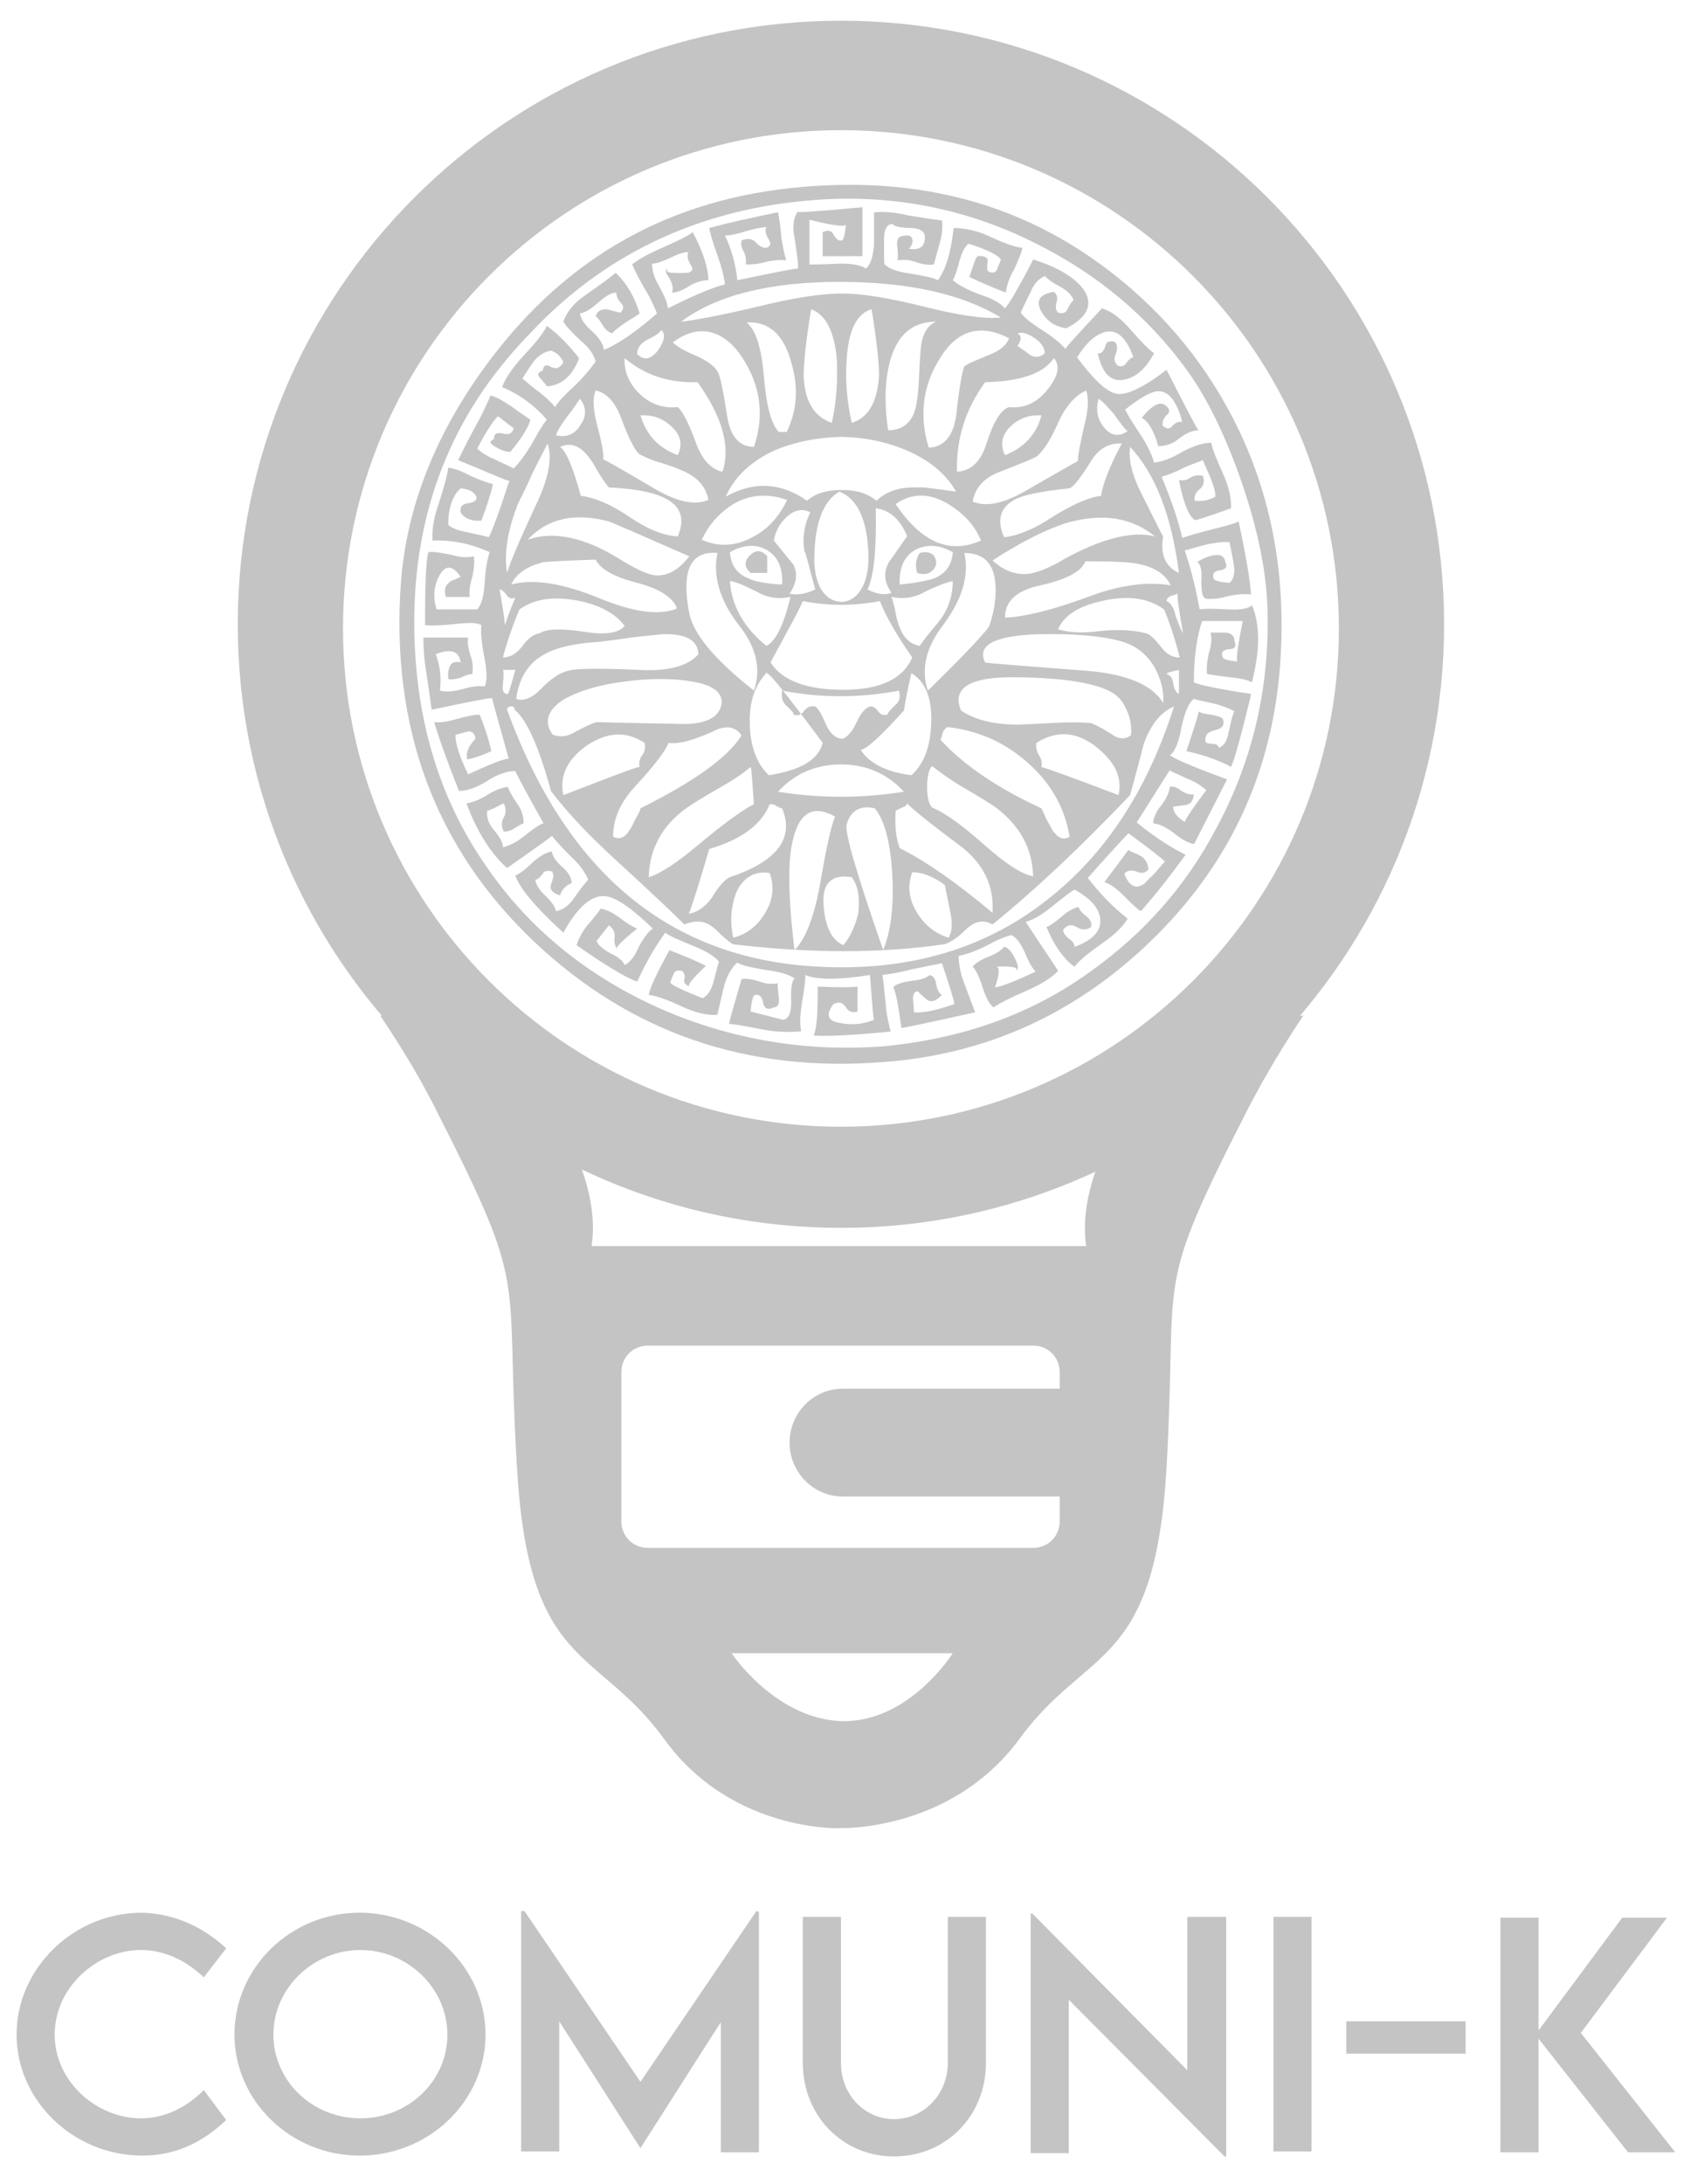<svg width="114" height="146" viewBox="0 0 114 146" fill="none" xmlns="http://www.w3.org/2000/svg">
<path d="M56.26 76.159C75.117 76.159 90.404 60.872 90.404 42.015C90.404 23.158 75.117 7.871 56.26 7.871C37.403 7.871 22.116 23.158 22.116 42.015C22.116 60.872 37.403 76.159 56.26 76.159Z" stroke="#C4C4C4" stroke-width="1.663" stroke-miterlimit="10"/>
<path d="M73.72 17.737C77.489 20.509 80.427 23.945 82.533 28.047C85.083 33.035 86.081 38.523 85.637 44.509C85.083 51.826 82.145 57.978 76.879 63.022C71.835 67.845 65.905 70.505 59.087 71.004C49.997 71.725 42.237 69.064 35.807 63.022C29.1 56.703 26.107 48.611 26.827 38.855C27.215 33.978 29.045 29.266 32.259 24.777C37.414 17.571 44.232 13.525 52.823 12.582C60.916 11.695 67.845 13.414 73.72 17.737ZM73.166 64.796C76.547 62.357 79.318 59.253 81.314 55.484C83.697 51.105 84.861 46.394 84.806 41.294C84.806 38.412 84.141 35.253 82.921 31.816C81.868 28.878 80.704 26.55 79.429 24.777C76.824 21.174 73.443 18.347 69.341 16.296C64.519 13.857 59.364 12.915 53.987 13.414C46.56 14.079 40.297 17.072 35.363 22.393C30.209 27.714 27.659 34.2 27.714 41.849C27.77 47.946 29.322 53.322 32.537 57.923C35.419 62.136 39.354 65.295 44.232 67.457C48.943 69.507 53.932 70.339 59.087 69.951C64.408 69.452 69.119 67.789 73.166 64.796ZM80.261 40.74C80.482 40.685 81.092 40.685 82.145 40.74C82.977 40.795 83.531 40.685 83.753 40.463C84.307 41.738 84.307 43.456 83.753 45.618C83.475 45.452 82.977 45.341 82.311 45.285C81.535 45.174 81.037 45.119 80.759 45.063C80.704 44.675 80.759 44.177 80.87 43.678C81.037 43.179 81.092 42.68 80.981 42.292C81.646 42.292 82.034 42.292 82.034 42.292C82.367 42.347 82.589 42.514 82.589 42.846C82.755 43.234 82.589 43.401 82.201 43.401C81.813 43.456 81.646 43.622 81.813 43.955C81.813 44.066 82.201 44.177 82.866 44.232C82.644 44.398 82.755 43.456 83.143 41.516H80.427C80.094 42.458 79.873 43.844 79.873 45.618C80.205 45.784 81.48 46.061 83.697 46.394C83.642 46.726 83.42 47.558 83.087 48.888C82.81 49.941 82.589 50.717 82.367 51.272C81.646 50.883 80.649 50.495 79.374 50.218C79.873 48.722 80.15 47.835 80.205 47.558C80.316 47.669 80.593 47.724 80.981 47.779C81.425 47.835 81.702 47.946 81.813 48.057C81.923 48.445 81.813 48.666 81.425 48.777C80.981 48.888 80.759 48.999 80.704 49.165C80.538 49.553 80.649 49.719 80.981 49.719C81.369 49.719 81.535 49.83 81.535 49.997C81.868 49.886 82.09 49.553 82.201 48.944C82.367 48.167 82.478 47.724 82.589 47.558C82.311 47.392 81.868 47.225 81.314 47.059C80.538 46.893 80.039 46.782 79.873 46.726C79.54 46.948 79.263 47.613 79.041 48.611C78.875 49.609 78.598 50.274 78.265 50.495C78.542 50.717 79.817 51.272 82.09 52.103C80.538 55.151 79.817 56.593 79.873 56.426C79.54 56.371 79.097 56.149 78.542 55.706C78.043 55.318 77.6 55.096 77.157 55.041C77.157 54.708 77.323 54.265 77.711 53.821C78.043 53.378 78.21 52.99 78.265 52.602C78.542 52.546 78.764 52.657 79.041 52.879C79.318 53.045 79.595 53.156 79.873 53.101C79.817 53.544 79.651 53.766 79.318 53.821C78.819 53.877 78.542 53.932 78.487 53.932C78.487 54.32 78.764 54.653 79.318 54.985C79.097 55.096 79.54 54.376 80.704 52.824C80.427 52.602 80.094 52.325 79.54 52.103C78.819 51.77 78.376 51.604 78.265 51.493C78.21 51.549 77.489 52.713 76.048 54.985C76.99 55.761 78.099 56.537 79.318 57.147C78.265 58.588 77.267 59.863 76.325 60.916C76.048 60.75 75.715 60.417 75.161 59.863C74.718 59.419 74.274 59.087 73.886 58.976C74.053 58.754 74.33 58.366 74.718 57.867C75.05 57.424 75.327 57.036 75.494 56.814C75.549 56.87 75.715 56.981 75.937 57.036C76.159 57.147 76.27 57.202 76.381 57.258C76.658 57.48 76.824 57.757 76.824 58.145C76.602 58.366 76.381 58.422 75.993 58.255C75.66 58.145 75.383 58.2 75.217 58.422C75.549 59.253 75.993 59.475 76.547 59.087C76.713 58.921 76.935 58.699 77.267 58.366C77.6 57.978 77.822 57.701 77.933 57.59C77.766 57.424 76.935 56.759 75.494 55.706C75.272 55.928 74.829 56.426 74.108 57.202C73.554 57.812 73.11 58.311 72.778 58.699C73.554 59.697 74.441 60.639 75.438 61.415C75.161 61.914 74.607 62.468 73.72 63.078C72.778 63.743 72.168 64.242 71.891 64.63C71.17 64.131 70.505 63.189 70.006 61.969C70.228 61.914 70.616 61.637 71.059 61.249C71.447 60.916 71.835 60.694 72.168 60.639C72.223 60.861 72.39 61.027 72.667 61.249C72.944 61.47 73.055 61.692 72.999 61.969C72.722 62.191 72.39 62.191 72.002 61.969C71.669 61.748 71.337 61.858 71.115 62.191C71.17 62.413 71.281 62.579 71.503 62.745C71.725 62.911 71.891 63.078 71.891 63.3C73.11 62.856 73.665 62.246 73.609 61.47C73.554 60.75 72.999 60.085 71.891 59.475C71.669 59.586 71.17 59.974 70.339 60.639C69.729 61.138 69.175 61.47 68.621 61.637C70.006 63.743 70.782 64.852 70.782 64.907C70.394 65.35 69.674 65.794 68.676 66.237C67.512 66.736 66.791 67.124 66.459 67.346C66.182 67.124 65.96 66.681 65.738 66.016C65.517 65.295 65.295 64.852 65.073 64.63C65.239 64.408 65.572 64.186 66.126 63.965C66.681 63.743 67.013 63.521 67.179 63.3C67.457 63.355 67.678 63.632 67.9 64.076C68.122 64.519 68.177 64.796 67.955 64.907C68.177 64.685 67.734 64.574 66.57 64.63C66.902 64.574 66.902 65.018 66.57 66.016C67.013 65.96 67.955 65.572 69.286 64.962C69.064 64.741 68.842 64.353 68.565 63.688C68.288 63.078 68.011 62.69 67.678 62.523C67.29 62.579 66.681 62.856 65.96 63.244C65.295 63.577 64.685 63.798 64.131 63.909C64.131 64.519 64.297 65.24 64.574 65.905C64.907 66.791 65.129 67.401 65.239 67.678C62.025 68.399 60.362 68.731 60.306 68.731C60.085 67.124 59.918 66.237 59.752 66.016C59.918 65.794 60.306 65.683 60.971 65.572C61.637 65.517 62.025 65.35 62.191 65.184C62.413 65.24 62.579 65.406 62.634 65.794C62.69 66.182 62.856 66.459 63.022 66.514C62.69 66.847 62.413 67.013 62.135 66.902C62.08 66.902 61.803 66.681 61.415 66.293C61.193 66.237 61.082 66.459 61.082 66.791C61.138 67.29 61.138 67.623 61.138 67.678C61.858 67.734 62.745 67.512 63.854 67.124C63.798 66.791 63.521 65.905 63.022 64.408C62.579 64.463 61.914 64.63 61.027 64.796C60.195 65.018 59.475 65.129 59.031 65.184C59.087 65.406 59.142 66.071 59.253 67.124C59.309 67.9 59.475 68.51 59.586 68.953C59.364 69.009 58.477 69.064 57.091 69.175C56.094 69.23 55.207 69.286 54.431 69.23C54.653 68.787 54.708 67.734 54.708 65.96C56.149 66.016 57.036 66.016 57.369 65.96V67.623C57.036 67.734 56.759 67.623 56.593 67.346C56.371 67.013 56.149 66.958 55.761 67.124C55.207 67.845 55.373 68.288 56.26 68.399C57.036 68.565 57.812 68.454 58.477 68.177C58.422 68.177 58.366 67.18 58.2 65.184C56.094 65.517 54.653 65.517 53.877 65.184C53.877 65.517 53.821 66.126 53.655 67.013C53.544 67.734 53.489 68.399 53.599 68.953C52.823 69.009 51.992 69.009 51.105 68.842C49.941 68.621 49.11 68.454 48.777 68.454C48.833 68.122 49.11 67.18 49.609 65.461C49.941 65.406 50.329 65.461 50.828 65.627C51.271 65.794 51.659 65.794 52.047 65.738C51.992 65.794 52.047 66.126 52.103 66.681C52.158 67.124 52.047 67.346 51.77 67.346C51.382 67.567 51.105 67.401 51.05 67.013C50.994 66.625 50.773 66.459 50.495 66.514C50.385 66.57 50.274 66.902 50.218 67.623L52.38 68.177C52.768 68.122 52.934 67.734 52.934 66.958C52.879 66.071 52.99 65.572 53.156 65.406C52.823 65.184 52.214 64.962 51.271 64.852C50.329 64.685 49.664 64.574 49.331 64.353C48.999 64.63 48.666 65.129 48.445 65.905C48.112 67.346 47.946 68.011 48.001 67.845C47.281 67.9 46.449 67.678 45.618 67.29C44.675 66.847 43.899 66.57 43.401 66.514C43.456 66.126 43.899 65.129 44.786 63.521C45.895 63.965 46.726 64.297 47.225 64.574C46.283 65.461 45.895 65.96 46.172 65.96C45.839 65.849 45.729 65.683 45.784 65.461C45.839 65.24 45.784 65.018 45.618 64.907C45.285 64.852 45.119 64.907 45.063 65.129C44.897 65.461 44.842 65.683 44.842 65.683C44.897 65.849 45.618 66.182 47.003 66.736C47.336 66.57 47.558 66.237 47.724 65.683C48.001 64.63 48.112 64.186 48.112 64.297C47.779 63.909 47.225 63.577 46.394 63.244C45.451 62.856 44.786 62.579 44.509 62.357C44.01 63.022 43.345 64.076 42.625 65.627C41.849 65.35 40.463 64.519 38.578 63.189C38.689 62.801 38.911 62.357 39.299 61.858C39.798 61.304 40.075 60.916 40.186 60.75C40.574 60.805 41.017 61.027 41.461 61.359C41.959 61.748 42.347 61.969 42.625 62.08C41.516 62.967 41.073 63.466 41.294 63.466C41.128 63.244 41.073 62.967 41.128 62.579C41.128 62.302 41.017 62.08 40.74 61.858L39.909 62.911C40.019 63.189 40.352 63.466 40.851 63.743C41.35 63.965 41.682 64.242 41.793 64.519C42.126 64.353 42.458 63.965 42.735 63.3C43.068 62.69 43.401 62.246 43.678 62.08C42.237 60.694 41.183 59.974 40.518 59.918C39.576 59.807 38.634 60.639 37.691 62.357C35.807 60.639 34.754 59.364 34.477 58.533C34.754 58.422 35.142 58.145 35.641 57.646C36.084 57.258 36.527 56.981 36.915 56.925C36.971 57.258 37.193 57.59 37.636 57.978C38.024 58.311 38.246 58.699 38.246 59.032C37.858 59.198 37.581 59.475 37.47 59.863C36.971 59.697 36.749 59.475 36.86 59.142C37.026 58.699 37.082 58.422 36.915 58.255C36.638 58.2 36.417 58.2 36.306 58.422C36.139 58.644 35.973 58.81 35.807 58.81C35.862 59.142 36.084 59.53 36.472 59.863C36.86 60.251 37.137 60.584 37.193 60.916C37.636 60.861 38.079 60.528 38.412 60.029C38.911 59.309 39.243 58.921 39.354 58.81C39.133 58.311 38.8 57.812 38.19 57.258C37.525 56.593 37.082 56.094 36.915 55.872C37.137 55.761 36.139 56.482 33.922 58.034C32.869 57.092 31.927 55.65 31.206 53.71C31.594 53.655 32.038 53.489 32.592 53.156C33.091 52.824 33.59 52.657 33.978 52.602C34.033 52.824 34.255 53.212 34.587 53.71C34.92 54.154 35.031 54.597 35.031 55.041C34.865 55.096 34.698 55.207 34.421 55.373C34.199 55.539 33.922 55.595 33.701 55.595C33.534 55.262 33.534 54.93 33.701 54.653C33.867 54.376 33.867 54.043 33.701 53.71C33.534 53.766 33.368 53.877 33.146 53.987C32.925 54.098 32.758 54.154 32.592 54.209C32.537 54.653 32.703 55.096 33.035 55.484C33.423 55.928 33.645 56.316 33.645 56.648C34.089 56.537 34.532 56.316 35.031 55.928C35.585 55.484 36.029 55.151 36.361 55.041C35.086 52.768 34.477 51.604 34.477 51.549C33.922 51.549 33.257 51.77 32.592 52.214C31.871 52.657 31.262 52.879 30.707 52.879C29.931 50.939 29.377 49.387 29.045 48.278C29.488 48.334 30.042 48.223 30.597 48.057C31.206 47.89 31.705 47.779 32.093 47.779C32.426 48.611 32.703 49.442 32.869 50.218C32.149 50.551 31.594 50.717 31.262 50.773C31.151 50.385 31.317 49.886 31.816 49.387C31.761 49.054 31.594 48.888 31.317 48.888C31.262 48.944 31.095 48.944 30.929 48.999C30.707 49.054 30.597 49.11 30.486 49.11C30.43 49.609 30.707 50.495 31.317 51.77C32.647 51.161 33.534 50.773 34.033 50.717C33.313 48.112 32.925 46.782 32.925 46.671C32.592 46.671 31.262 46.948 28.878 47.447C28.823 47.004 28.712 46.227 28.546 45.119C28.379 44.177 28.324 43.29 28.324 42.625H31.317C31.262 42.957 31.317 43.345 31.483 43.844C31.65 44.288 31.65 44.675 31.594 45.063C31.428 45.063 31.206 45.119 30.874 45.285C30.541 45.396 30.264 45.452 29.987 45.396C29.931 44.509 30.209 44.121 30.818 44.288C30.707 43.511 30.153 43.345 29.155 43.733C29.433 44.509 29.543 45.285 29.433 46.172C29.876 46.283 30.375 46.227 30.985 46.061C31.539 45.895 32.038 45.84 32.426 45.895C32.592 45.562 32.592 44.953 32.426 44.066C32.204 42.957 32.149 42.181 32.204 41.793C31.927 41.627 31.483 41.627 30.818 41.682C29.821 41.793 29.045 41.849 28.435 41.793C28.435 39.133 28.49 37.525 28.657 36.916C29.045 36.86 29.543 36.971 30.153 37.082C30.707 37.248 31.206 37.303 31.705 37.193C31.761 37.636 31.705 38.08 31.594 38.578C31.428 39.133 31.373 39.576 31.428 39.909H29.821C29.71 39.465 29.765 39.133 30.042 38.966C30.098 38.855 30.264 38.8 30.43 38.745C30.652 38.634 30.763 38.578 30.818 38.578C30.319 37.802 29.821 37.747 29.433 38.412C29.045 39.077 28.934 39.853 29.211 40.74H31.927C32.204 40.463 32.37 39.853 32.426 38.966C32.481 37.913 32.647 37.248 32.758 36.916C31.539 36.361 30.264 36.084 28.934 36.139C28.878 35.364 29.045 34.532 29.377 33.59C29.71 32.537 29.931 31.761 29.987 31.262C30.375 31.317 30.874 31.483 31.483 31.816C32.093 32.093 32.592 32.26 32.98 32.37C32.814 33.091 32.537 33.922 32.204 34.809C31.539 34.865 31.04 34.643 30.818 34.255C30.763 33.922 30.874 33.701 31.317 33.645C31.761 33.59 31.927 33.423 31.871 33.202C31.705 32.869 31.373 32.703 30.818 32.648C30.264 33.146 29.987 33.978 29.987 35.086C30.209 35.308 30.652 35.474 31.262 35.585C32.038 35.752 32.537 35.862 32.703 35.918C32.925 35.474 33.146 34.865 33.423 34.089C33.756 33.146 33.922 32.537 34.089 32.149C33.867 32.149 32.703 31.594 30.652 30.763C30.874 30.32 31.206 29.599 31.761 28.601C32.259 27.714 32.592 26.994 32.814 26.439C33.257 26.55 33.701 26.828 34.199 27.16C34.865 27.659 35.308 27.936 35.474 28.047C35.419 28.435 34.975 29.211 34.144 30.209C33.811 30.209 33.534 30.098 33.146 29.876C32.758 29.654 32.703 29.488 33.035 29.377C33.035 28.989 33.257 28.878 33.645 28.989C34.089 29.1 34.31 28.934 34.366 28.601C34.366 28.657 34.033 28.38 33.313 27.825C32.98 28.158 32.537 28.823 31.927 29.987C32.149 30.209 32.537 30.486 33.091 30.707C33.811 31.04 34.255 31.262 34.366 31.317C34.698 30.985 35.086 30.486 35.53 29.765C35.973 28.934 36.361 28.324 36.583 28.047C35.696 27.049 34.698 26.329 33.59 25.885C33.811 25.276 34.31 24.555 35.031 23.779C35.807 22.948 36.361 22.282 36.583 21.784C37.414 22.393 38.135 23.169 38.745 23.945C38.301 25.109 37.581 25.774 36.583 25.83C36.583 25.774 36.417 25.608 36.139 25.276C35.918 25.054 35.973 24.887 36.306 24.777C36.361 24.444 36.527 24.333 36.805 24.5C37.193 24.721 37.47 24.61 37.691 24.222C37.525 23.834 37.248 23.557 36.86 23.446C36.417 23.502 36.029 23.779 35.696 24.167C35.086 25.054 34.865 25.442 34.975 25.331C35.197 25.497 35.53 25.83 36.084 26.218C36.583 26.606 36.915 26.938 37.137 27.215C37.359 26.828 37.858 26.329 38.523 25.719C39.133 25.109 39.576 24.555 39.853 24.167C39.742 23.724 39.41 23.225 38.855 22.781C38.246 22.227 37.858 21.784 37.691 21.506C37.913 20.841 38.412 20.232 39.243 19.677C40.352 18.901 41.017 18.402 41.183 18.236C41.904 18.901 42.458 19.843 42.791 20.952C42.735 21.008 42.403 21.229 41.849 21.562C41.461 21.839 41.128 22.061 40.962 22.282C40.74 22.227 40.518 22.061 40.352 21.784C40.13 21.451 40.019 21.229 39.853 21.174C39.909 20.841 40.186 20.675 40.518 20.675C40.629 20.675 40.795 20.73 41.017 20.786C41.239 20.841 41.405 20.897 41.516 20.897C41.738 20.675 41.738 20.453 41.571 20.287C41.35 20.065 41.239 19.843 41.239 19.566C40.851 19.566 40.463 19.843 40.019 20.232C39.576 20.619 39.188 20.897 38.8 20.952C38.855 21.34 39.133 21.728 39.631 22.172C40.075 22.559 40.352 23.003 40.407 23.391C41.35 23.003 42.569 22.172 43.955 20.952C43.789 20.564 43.567 20.01 43.123 19.289C42.735 18.624 42.458 18.07 42.292 17.682C42.68 17.349 43.401 16.961 44.287 16.573C45.285 16.13 46.006 15.797 46.338 15.52C47.059 16.85 47.391 17.959 47.391 18.735C47.003 18.735 46.56 18.846 46.117 19.123C45.673 19.4 45.285 19.566 44.953 19.566C45.063 19.289 45.008 18.957 44.731 18.513C44.509 18.236 44.509 18.014 44.675 17.959C44.454 18.236 44.897 18.291 46.061 18.236C46.338 18.125 46.394 17.959 46.227 17.737C46.006 17.405 45.95 17.072 46.061 16.85C45.729 16.85 45.285 17.017 44.842 17.238C44.343 17.46 43.955 17.626 43.622 17.626C43.622 18.125 43.789 18.624 44.121 19.178C44.454 19.788 44.675 20.287 44.675 20.619C46.338 19.788 47.613 19.234 48.5 19.012C48.445 18.513 48.278 17.848 48.001 17.072C47.669 16.185 47.502 15.52 47.447 15.243C48.666 14.91 50.163 14.578 52.047 14.19C52.103 14.467 52.214 15.021 52.269 15.853C52.38 16.573 52.491 17.072 52.602 17.405C52.158 17.349 51.715 17.405 51.216 17.515C50.662 17.682 50.218 17.682 49.886 17.682C49.941 17.405 49.886 17.128 49.775 16.85C49.609 16.573 49.553 16.352 49.609 16.074C49.997 15.908 50.329 15.963 50.551 16.185C50.773 16.462 51.05 16.573 51.271 16.573C51.549 16.462 51.604 16.296 51.438 16.019C51.216 15.686 51.161 15.409 51.271 15.188C50.939 15.188 50.44 15.298 49.886 15.465C49.331 15.631 48.888 15.742 48.5 15.742C48.943 16.684 49.221 17.682 49.331 18.735C51.715 18.236 53.101 17.959 53.378 17.959C53.433 17.682 53.322 17.017 53.156 15.908C52.99 15.132 53.101 14.522 53.378 14.134C53.211 14.245 54.653 14.134 57.701 13.857V17.128H55.041V15.52C55.373 15.354 55.65 15.409 55.761 15.686C55.927 15.963 56.094 16.13 56.315 16.074C56.426 16.074 56.537 15.686 56.593 14.966C56.703 15.188 55.872 15.132 54.154 14.689V17.682C54.375 17.682 55.041 17.682 56.205 17.626C57.091 17.626 57.646 17.737 57.923 17.959C58.255 17.682 58.422 17.128 58.477 16.296C58.477 16.074 58.477 15.742 58.477 15.243C58.477 14.744 58.477 14.412 58.477 14.19C59.142 14.134 59.918 14.19 60.805 14.412C61.858 14.578 62.579 14.689 63.022 14.744C63.078 15.243 63.022 15.742 62.856 16.296C62.634 17.072 62.523 17.571 62.468 17.682C62.135 17.737 61.747 17.682 61.249 17.515C60.805 17.349 60.417 17.349 60.029 17.405C60.085 17.349 60.085 17.017 60.029 16.462C59.974 16.074 60.085 15.853 60.306 15.797C60.75 15.686 60.971 15.742 61.027 15.963C61.082 16.185 61.027 16.407 60.805 16.629C61.47 16.739 61.803 16.518 61.858 16.074C61.969 15.575 61.692 15.298 61.027 15.243C60.251 15.243 59.807 15.132 59.697 14.966C59.309 15.021 59.142 15.354 59.142 16.019C59.142 17.238 59.142 17.793 59.198 17.682C59.475 17.959 60.029 18.181 60.916 18.291C61.858 18.458 62.468 18.569 62.745 18.735C63.244 18.07 63.632 16.906 63.798 15.243C64.519 15.243 65.35 15.409 66.182 15.797C67.124 16.241 67.9 16.518 68.399 16.573C68.343 16.906 68.122 17.405 67.845 18.014C67.512 18.569 67.346 19.123 67.29 19.566C66.182 19.123 65.406 18.79 64.851 18.513C65.129 17.682 65.295 17.183 65.406 17.128C65.905 17.072 66.126 17.238 66.071 17.515C66.015 17.904 66.015 18.125 66.182 18.181C66.514 18.291 66.681 18.181 66.736 17.904C66.902 17.571 66.958 17.349 66.958 17.349C66.791 17.072 66.071 16.684 64.796 16.296C64.574 16.462 64.353 16.85 64.186 17.46C64.02 18.125 63.854 18.569 63.743 18.735C64.075 19.012 64.63 19.345 65.517 19.677C66.403 19.954 66.958 20.287 67.235 20.619C67.512 20.287 67.845 19.733 68.233 19.012C68.676 18.236 68.953 17.682 69.119 17.349C70.727 17.848 71.835 18.513 72.445 19.289C73.166 20.287 72.833 21.174 71.337 21.95C70.616 21.839 70.062 21.506 69.674 20.841C69.286 20.121 69.507 19.677 70.505 19.511C70.727 19.677 70.782 19.954 70.671 20.232C70.616 20.509 70.616 20.73 70.782 20.897C71.115 21.008 71.337 20.897 71.447 20.619C71.614 20.287 71.725 20.121 71.835 20.065C71.725 19.788 71.447 19.456 70.949 19.178C70.394 18.901 70.062 18.624 69.895 18.458C69.507 18.624 69.175 18.957 68.953 19.511C68.51 20.398 68.288 20.897 68.288 20.897C68.51 21.229 69.009 21.617 69.785 22.116C70.505 22.559 71.004 23.003 71.281 23.335C71.115 23.446 71.946 22.504 73.72 20.619C74.33 20.786 74.995 21.285 75.605 22.005C76.381 22.892 76.935 23.446 77.212 23.613C76.658 24.666 75.937 25.276 75.161 25.386C74.33 25.553 73.72 24.943 73.443 23.613C73.665 23.668 73.831 23.502 73.942 23.169C73.997 22.837 74.219 22.781 74.551 22.837C74.773 23.003 74.773 23.28 74.662 23.613C74.496 24.001 74.551 24.222 74.773 24.444C75.05 24.555 75.272 24.444 75.383 24.222C75.549 24.001 75.715 23.89 75.826 23.89C75.383 22.615 74.773 22.061 74.053 22.172C73.387 22.282 72.722 22.837 72.057 23.89C73.166 25.386 74.053 26.218 74.718 26.329C75.383 26.439 76.547 25.885 78.043 24.721C79.485 27.548 80.205 28.934 80.205 28.767C79.817 28.767 79.374 28.934 78.875 29.322C78.431 29.71 77.933 29.821 77.489 29.821C77.212 28.823 76.824 28.158 76.381 27.936C77.101 27.049 77.655 26.772 78.043 27.16C78.265 27.382 78.265 27.548 78.099 27.714C77.822 27.936 77.766 28.213 77.766 28.435C77.988 28.657 78.21 28.712 78.376 28.546C78.598 28.269 78.819 28.158 79.097 28.213C78.764 26.938 78.265 26.218 77.6 26.162C77.101 26.107 76.325 26.55 75.272 27.382C75.438 27.714 75.771 28.269 76.325 29.1C76.769 29.765 77.046 30.375 77.212 30.929C77.711 30.874 78.376 30.652 79.097 30.209C79.817 29.821 80.482 29.599 81.037 29.599C81.092 29.987 81.369 30.652 81.813 31.65C82.201 32.481 82.367 33.257 82.367 33.978C80.649 34.587 79.817 34.865 79.928 34.754C79.54 34.532 79.152 33.59 78.875 32.093C79.152 32.149 79.429 32.093 79.651 31.927C79.928 31.761 80.205 31.761 80.482 31.816C80.593 32.204 80.538 32.481 80.261 32.703C79.983 32.925 79.873 33.202 79.928 33.479C80.482 33.534 80.926 33.423 81.314 33.202C81.314 32.814 81.147 32.37 80.981 31.927C80.704 31.317 80.538 30.929 80.482 30.763C80.205 30.874 79.706 31.04 79.097 31.317C78.598 31.594 78.099 31.761 77.711 31.872C78.431 33.59 78.875 34.975 79.097 35.973C79.485 35.807 80.15 35.641 80.981 35.419C81.868 35.197 82.533 35.031 82.866 34.865C83.365 37.193 83.642 38.855 83.697 39.742C83.254 39.687 82.699 39.742 82.145 39.853C81.591 40.02 81.092 40.075 80.649 40.02C80.427 39.909 80.371 39.521 80.371 38.8C80.427 38.135 80.316 37.691 80.094 37.581C80.427 37.359 80.815 37.193 81.147 37.137C81.646 37.026 81.923 37.193 81.979 37.581C82.145 37.913 81.979 38.08 81.591 38.135C81.203 38.19 81.092 38.357 81.203 38.689C81.203 38.8 81.535 38.911 82.256 38.966C82.533 38.745 82.644 38.301 82.533 37.691C82.367 36.749 82.256 36.25 82.256 36.25C81.757 36.195 81.203 36.306 80.649 36.417C79.873 36.638 79.429 36.749 79.263 36.805C79.983 38.966 80.15 40.297 80.261 40.74ZM33.423 39.41C33.811 41.572 33.922 42.569 33.645 42.403C33.701 41.959 33.978 41.128 34.477 39.964C34.199 40.075 33.978 39.964 33.867 39.742C33.701 39.521 33.534 39.41 33.423 39.41ZM33.645 44.786C33.701 44.897 33.701 45.174 33.645 45.784C33.59 46.172 33.701 46.394 33.922 46.394C33.978 46.56 34.144 46.006 34.477 44.786H33.645ZM41.793 41.849C41.183 41.017 40.075 40.407 38.523 40.13C36.915 39.853 35.696 40.075 34.754 40.74C34.31 41.793 33.922 42.902 33.645 43.955C34.089 43.955 34.532 43.733 34.92 43.234C35.308 42.68 35.696 42.403 36.084 42.347C36.583 42.015 37.636 42.015 39.077 42.237C40.463 42.458 41.35 42.347 41.793 41.849ZM36.638 29.654C36.472 29.987 36.139 30.597 35.641 31.594C35.253 32.481 34.92 33.146 34.643 33.701C33.978 35.419 33.701 36.971 33.922 38.301C34.033 37.858 34.643 36.361 35.807 33.867C36.694 32.038 36.971 30.652 36.638 29.654ZM53.932 64.574C60.251 65.073 65.627 63.632 70.006 60.196C73.942 57.147 76.769 52.824 78.542 47.225C77.655 47.613 76.99 48.445 76.547 49.664C76.547 49.553 76.27 50.773 75.605 53.156C72.39 56.537 69.341 59.419 66.403 61.803C65.794 61.47 65.239 61.581 64.685 62.08C64.02 62.745 63.466 63.078 63.133 63.133C58.921 63.743 54.265 63.743 49.054 63.133C48.833 63.022 48.611 62.801 48.334 62.579C48.001 62.246 47.835 62.08 47.669 61.969C47.114 61.526 46.505 61.526 45.784 61.803C45.285 61.304 43.733 59.807 41.183 57.48C39.299 55.761 37.858 54.209 36.86 52.879C36.029 49.83 35.197 48.057 34.421 47.447C34.421 47.281 34.366 47.225 34.199 47.225C34.033 47.225 33.922 47.336 33.922 47.447C37.802 58.089 44.454 63.798 53.932 64.574ZM34.199 39.077C35.641 38.689 37.581 38.966 40.019 39.964C42.292 40.906 44.066 41.184 45.285 40.685C45.063 39.964 44.121 39.354 42.625 38.966C41.128 38.578 40.186 38.08 39.853 37.414C38.079 37.47 36.915 37.525 36.361 37.581C35.253 37.858 34.532 38.357 34.199 39.077ZM40.186 42.902C38.301 43.013 36.915 43.345 36.084 43.955C35.253 44.509 34.698 45.452 34.532 46.726C35.031 46.893 35.585 46.671 36.139 46.117C36.805 45.396 37.47 44.953 38.024 44.842C38.578 44.675 40.186 44.675 42.791 44.786C44.731 44.897 46.061 44.509 46.726 43.733C46.671 42.791 45.895 42.347 44.287 42.403C43.844 42.458 43.123 42.514 42.181 42.625C41.183 42.791 40.518 42.846 40.186 42.902ZM46.117 37.193C42.569 35.641 40.795 34.865 40.74 34.865C38.467 34.255 36.638 34.643 35.308 36.084C37.026 35.474 39.133 35.918 41.516 37.414C42.514 38.024 43.29 38.412 43.844 38.468C44.62 38.523 45.396 38.135 46.117 37.193ZM48.278 47.004C48.334 46.283 47.669 45.784 46.283 45.562C45.008 45.341 43.511 45.341 41.793 45.562C40.019 45.784 38.634 46.227 37.691 46.782C36.638 47.447 36.361 48.278 36.971 49.11C37.414 49.276 37.858 49.276 38.357 48.999C39.077 48.611 39.631 48.334 39.964 48.278C40.019 48.278 41.738 48.334 45.23 48.389C47.114 48.5 48.167 48.001 48.278 47.004ZM38.8 26.661C38.634 26.883 38.412 27.271 37.969 27.825C37.581 28.324 37.303 28.767 37.193 29.1C37.913 29.266 38.467 29.045 38.855 28.38C39.243 27.825 39.243 27.215 38.8 26.661ZM45.341 35.862C46.227 33.812 44.675 32.758 40.74 32.592C40.574 32.426 40.352 32.093 40.075 31.65C39.742 31.096 39.576 30.763 39.41 30.597C38.855 29.821 38.19 29.544 37.47 29.876C37.913 30.209 38.357 31.317 38.855 33.146C39.742 33.257 40.851 33.701 42.07 34.532C43.29 35.364 44.343 35.807 45.341 35.862ZM43.123 49.664C41.849 48.833 40.574 48.944 39.188 49.886C37.913 50.828 37.414 51.937 37.691 53.156C40.74 51.992 42.403 51.327 42.791 51.272C42.735 50.994 42.791 50.717 42.957 50.495C43.179 50.218 43.179 49.941 43.123 49.664ZM39.853 26.107C39.631 26.606 39.687 27.326 39.909 28.269C40.241 29.488 40.407 30.32 40.352 30.707C40.518 30.763 41.682 31.428 43.844 32.703C45.285 33.534 46.449 33.812 47.391 33.423C47.225 32.537 46.671 31.872 45.562 31.428C45.341 31.317 44.897 31.151 44.177 30.929C43.567 30.763 43.123 30.541 42.791 30.375C42.458 30.098 42.07 29.322 41.571 27.991C41.183 26.938 40.629 26.273 39.853 26.107ZM44.731 49.664C44.509 50.218 43.789 51.161 42.569 52.491C41.571 53.544 41.017 54.653 41.017 55.928C41.405 56.149 41.793 56.038 42.126 55.484C42.237 55.318 42.347 55.096 42.514 54.764C42.735 54.376 42.846 54.154 42.846 54.043C46.505 52.214 48.722 50.606 49.609 49.165C49.221 48.556 48.5 48.445 47.613 48.944C46.338 49.498 45.396 49.775 44.731 49.664ZM41.793 23.945C41.738 24.721 42.015 25.497 42.625 26.162C43.345 26.938 44.232 27.326 45.341 27.215C45.673 27.493 46.061 28.269 46.56 29.599C46.948 30.707 47.558 31.373 48.334 31.539C48.888 29.876 48.334 27.881 46.671 25.553C44.786 25.608 43.179 25.109 41.793 23.945ZM44.232 22.061C44.177 22.227 43.844 22.449 43.29 22.726C42.846 22.948 42.625 23.28 42.625 23.668C43.068 24.111 43.511 24.056 44.01 23.446C44.454 22.781 44.565 22.338 44.232 22.061ZM45.341 30.43C45.673 29.765 45.562 29.1 44.953 28.546C44.398 27.991 43.678 27.714 42.846 27.77C43.234 29.045 44.01 29.931 45.341 30.43ZM50.218 51.272C49.775 51.66 49.054 52.158 48.057 52.713C47.003 53.322 46.283 53.766 45.895 54.043C44.287 55.207 43.456 56.759 43.401 58.644C44.177 58.422 45.341 57.646 46.782 56.426C48.445 55.041 49.664 54.154 50.44 53.766C50.329 52.214 50.274 51.382 50.218 51.272ZM50.44 29.876C51.161 27.77 50.883 25.719 49.609 23.834C49.054 23.003 48.389 22.449 47.613 22.227C46.782 22.005 45.895 22.227 45.008 22.892C45.23 23.114 45.729 23.446 46.56 23.779C47.281 24.111 47.779 24.444 48.001 24.832C48.167 25.054 48.389 26.107 48.666 27.936C48.888 29.211 49.498 29.876 50.44 29.876ZM66.958 21.229C64.297 19.622 60.694 18.846 56.149 18.846C51.493 18.846 47.946 19.733 45.562 21.506C46.56 21.395 48.334 21.063 50.883 20.453C53.156 19.899 54.985 19.622 56.371 19.622C57.59 19.622 59.419 19.899 61.858 20.509C64.075 21.063 65.794 21.34 66.958 21.229ZM48.001 36.971C46.172 36.805 45.562 38.19 46.117 41.017C46.394 42.403 47.835 44.121 50.44 46.172C50.939 44.731 50.606 43.234 49.387 41.738C48.167 40.13 47.669 38.523 48.001 36.971ZM48.833 58.644C51.992 57.59 53.156 56.038 52.325 54.043C52.269 54.043 52.103 53.987 51.937 53.877C51.77 53.766 51.659 53.766 51.493 53.766C50.939 55.151 49.553 56.149 47.447 56.759C46.56 59.807 46.061 61.249 46.061 61.082C46.615 61.027 47.17 60.639 47.613 60.029C48.112 59.198 48.555 58.754 48.833 58.644ZM52.657 33.423C51.382 32.98 50.218 33.035 49.054 33.701C48.167 34.255 47.447 35.031 46.948 36.084C48.057 36.583 49.221 36.528 50.329 35.918C51.327 35.419 52.103 34.587 52.657 33.423ZM63.965 32.869C63.299 31.705 62.246 30.818 60.75 30.153C59.364 29.544 57.812 29.211 56.149 29.211C54.486 29.266 52.934 29.599 51.604 30.209C50.163 30.929 49.11 31.927 48.555 33.202C50.44 32.149 52.269 32.26 53.987 33.479C54.542 32.98 55.318 32.758 56.315 32.758C57.313 32.758 58.034 32.98 58.643 33.479C59.253 32.869 60.195 32.537 61.359 32.592C61.526 32.537 62.413 32.648 63.965 32.869ZM52.325 39.077C52.38 37.969 52.047 37.193 51.271 36.749C50.551 36.361 49.719 36.417 48.833 36.916C48.888 37.691 49.221 38.301 49.997 38.634C50.385 38.855 51.161 39.022 52.325 39.077ZM52.879 39.909C52.103 40.075 51.327 39.964 50.662 39.576C49.775 39.133 49.165 38.855 48.833 38.855C48.943 40.518 49.775 41.959 51.271 43.179C51.881 42.902 52.435 41.793 52.879 39.909ZM49.054 62.69C49.941 62.468 50.662 61.914 51.161 61.082C51.715 60.196 51.826 59.309 51.493 58.366C50.44 58.2 49.664 58.699 49.221 59.752C48.888 60.694 48.833 61.637 49.054 62.69ZM50.218 38.301C49.775 37.913 49.775 37.525 50.163 37.137C50.551 36.749 50.939 36.749 51.327 37.193V38.301H50.218ZM52.657 28.823C53.322 27.437 53.433 25.885 52.934 24.222C52.435 22.338 51.382 21.451 49.941 21.562C50.551 22.005 50.939 23.225 51.105 25.165C51.271 27.16 51.604 28.38 52.103 28.878H52.657V28.823ZM55.041 49.664C52.435 46.172 51.216 44.62 51.216 45.063C50.495 45.84 50.107 46.948 50.163 48.5C50.218 49.997 50.662 51.105 51.438 51.826C53.599 51.493 54.763 50.773 55.041 49.664ZM61.027 43.955C60.029 42.514 59.309 41.294 58.865 40.186C57.147 40.518 55.429 40.518 53.71 40.186C53.489 40.685 53.156 41.35 52.657 42.237C52.158 43.179 51.77 43.844 51.549 44.288C52.325 45.507 53.987 46.117 56.426 46.117C58.865 46.117 60.417 45.396 61.027 43.955ZM54.542 39.41C54.098 37.747 53.877 36.86 53.821 36.86C53.655 35.918 53.821 35.031 54.209 34.255C53.71 33.978 53.156 34.089 52.657 34.532C52.158 34.975 51.881 35.53 51.77 36.139C52.713 37.303 53.156 37.858 53.045 37.691C53.378 38.301 53.322 38.966 52.823 39.687C53.267 39.798 53.821 39.742 54.542 39.41ZM52.047 52.934C54.874 53.378 57.646 53.378 60.473 52.934C59.364 51.715 57.923 51.105 56.26 51.105C54.597 51.105 53.156 51.715 52.047 52.934ZM54.542 47.225C54.763 47.392 54.985 47.779 55.262 48.445C55.539 49.054 55.927 49.387 56.371 49.387C56.703 49.276 57.036 48.888 57.313 48.278C57.59 47.669 57.923 47.281 58.255 47.225C58.422 47.225 58.588 47.336 58.754 47.558C58.921 47.779 59.087 47.835 59.364 47.779C59.419 47.613 59.586 47.447 59.918 47.114C60.195 46.893 60.251 46.56 60.14 46.172C57.535 46.671 54.93 46.671 52.325 46.172C52.269 46.56 52.325 46.893 52.546 47.114C52.879 47.447 53.101 47.613 53.101 47.779C53.378 47.89 53.599 47.779 53.766 47.558C53.987 47.281 54.209 47.17 54.542 47.225ZM53.156 63.521C53.877 62.801 54.431 61.359 54.819 59.364C55.262 56.759 55.595 55.207 55.872 54.597C54.209 53.655 53.211 54.486 52.879 57.092C52.713 58.644 52.823 60.805 53.156 63.521ZM54.265 20.675C53.932 22.726 53.766 24.222 53.766 25.109C53.821 26.828 54.486 27.881 55.65 28.269C55.983 26.772 56.038 25.386 55.983 24.001C55.817 22.116 55.207 21.008 54.265 20.675ZM56.371 40.241C56.981 40.186 57.424 39.798 57.757 39.133C58.034 38.523 58.145 37.747 58.089 36.805C57.978 34.643 57.313 33.313 56.149 32.869C55.096 33.479 54.542 34.92 54.486 37.026C54.431 37.969 54.597 38.745 54.874 39.299C55.262 39.964 55.761 40.241 56.371 40.241ZM56.981 58.644C55.595 58.422 54.985 59.087 55.096 60.528C55.207 61.969 55.65 62.856 56.426 63.189C56.925 62.579 57.258 61.803 57.424 61.027C57.535 60.029 57.424 59.253 56.981 58.644ZM58.311 20.675C57.313 20.952 56.759 22.116 56.648 24.001C56.537 25.331 56.648 26.772 56.981 28.269C58.089 27.936 58.699 26.883 58.81 25.109C58.81 24.222 58.643 22.726 58.311 20.675ZM56.648 55.096C56.482 55.595 57.313 58.422 59.087 63.521C59.586 62.302 59.807 60.639 59.697 58.533C59.586 56.371 59.198 54.874 58.533 54.043C57.59 53.821 56.925 54.154 56.648 55.096ZM60.473 47.502C58.477 49.719 57.479 50.495 57.479 49.941C57.978 50.939 59.198 51.604 60.971 51.826C61.803 51.105 62.246 49.941 62.302 48.334C62.357 46.671 61.914 45.562 60.971 45.008C60.916 45.285 60.694 46.117 60.473 47.502ZM58.588 33.978C58.643 36.694 58.477 38.523 58.034 39.41C58.699 39.742 59.253 39.798 59.641 39.632C59.142 38.911 59.087 38.246 59.475 37.581C60.362 36.306 60.75 35.752 60.694 35.862C60.251 34.754 59.53 34.089 58.588 33.978ZM62.634 21.506C61.082 21.506 60.085 22.338 59.586 24.001C59.198 25.331 59.142 26.938 59.419 28.767C60.195 28.767 60.75 28.435 61.082 27.77C61.304 27.326 61.415 26.55 61.47 25.497C61.526 24.222 61.581 23.391 61.637 23.003C61.747 22.282 62.08 21.728 62.634 21.506ZM59.641 39.909C59.697 40.075 59.807 40.407 59.918 40.962C59.974 41.35 60.085 41.682 60.195 41.959C60.473 42.68 60.916 43.068 61.526 43.179C61.692 42.957 61.914 42.625 62.246 42.237C62.579 41.849 62.801 41.572 62.967 41.35C63.466 40.629 63.743 39.798 63.743 38.855C63.41 38.911 62.745 39.133 61.858 39.576C61.193 39.964 60.417 40.075 59.641 39.909ZM60.195 56.703C61.969 57.59 64.02 59.032 66.403 61.027C66.514 59.198 65.794 57.757 64.297 56.593C62.135 54.985 60.916 53.987 60.694 53.71C60.639 53.877 60.528 53.932 60.362 53.987C60.14 54.098 59.974 54.154 59.918 54.209C59.863 55.151 59.918 55.983 60.195 56.703ZM59.918 33.701C61.637 36.25 63.521 37.082 65.627 36.139C65.239 35.142 64.463 34.31 63.355 33.645C62.08 32.925 60.971 32.98 59.918 33.701ZM60.195 39.077C61.359 38.966 62.135 38.8 62.579 38.634C63.299 38.301 63.687 37.747 63.743 36.916C62.856 36.417 62.025 36.361 61.249 36.749C60.473 37.193 60.14 37.969 60.195 39.077ZM63.466 62.69C63.687 62.302 63.743 61.748 63.577 60.971C63.299 59.641 63.189 59.032 63.189 59.142C62.413 58.588 61.692 58.311 61.027 58.311C60.694 59.253 60.805 60.14 61.359 61.027C61.858 61.858 62.579 62.413 63.466 62.69ZM61.526 36.971C61.914 36.86 62.191 36.916 62.413 37.082C62.579 37.248 62.634 37.47 62.634 37.691C62.579 37.969 62.413 38.135 62.246 38.246C62.025 38.412 61.692 38.412 61.359 38.301C61.193 37.747 61.304 37.303 61.526 36.971ZM64.519 24.5C64.685 24.333 65.239 24.111 66.182 23.724C66.902 23.446 67.346 23.058 67.512 22.615C65.572 21.617 64.02 22.061 62.856 24.001C61.747 25.774 61.47 27.77 62.135 29.931C63.133 29.876 63.743 29.211 63.965 27.825C64.186 25.774 64.408 24.666 64.519 24.5ZM66.182 41.849C66.57 40.74 66.681 39.687 66.57 38.8C66.403 37.581 65.738 36.971 64.519 36.971C64.851 38.523 64.353 40.075 63.133 41.738C61.969 43.234 61.581 44.731 62.08 46.172C64.685 43.622 66.015 42.181 66.182 41.849ZM62.357 53.987C63.189 54.32 64.353 55.151 65.849 56.482C67.235 57.701 68.288 58.422 69.119 58.588C69.064 56.703 68.233 55.207 66.625 53.987C66.237 53.71 65.517 53.267 64.463 52.657C63.521 52.103 62.856 51.604 62.357 51.216C62.135 51.438 62.025 51.937 62.025 52.602C62.025 53.267 62.135 53.766 62.357 53.987ZM62.911 49.442C64.408 51.105 66.681 52.657 69.674 54.043C69.729 54.154 69.84 54.376 70.006 54.764C70.173 55.096 70.339 55.318 70.394 55.484C70.782 56.038 71.17 56.205 71.558 55.928C71.226 53.932 70.228 52.214 68.565 50.828C67.069 49.553 65.35 48.833 63.41 48.611C63.244 48.666 63.189 48.777 63.078 48.944C63.022 49.221 62.967 49.387 62.911 49.442ZM70.505 23.945C69.785 24.998 68.233 25.497 65.905 25.553C64.574 27.382 63.965 29.377 64.02 31.539C64.962 31.483 65.627 30.874 66.015 29.599C66.459 28.213 66.958 27.382 67.512 27.215C68.51 27.326 69.397 26.938 70.117 25.996C70.782 25.165 70.949 24.444 70.505 23.945ZM72.944 48.334C73.166 48.389 73.609 48.611 74.33 49.054C74.829 49.442 75.272 49.442 75.66 49.165C75.715 48.722 75.66 48.167 75.438 47.613C75.217 47.059 74.939 46.671 74.551 46.394C73.554 45.729 71.503 45.341 68.343 45.285C64.962 45.174 63.632 45.95 64.297 47.502C65.184 48.112 66.459 48.445 68.122 48.445C68.399 48.445 69.175 48.389 70.45 48.334C71.392 48.278 72.223 48.278 72.944 48.334ZM72.667 26.107C71.946 26.439 71.337 27.105 70.838 28.158C70.339 29.322 69.84 30.098 69.397 30.486C69.286 30.597 68.454 30.929 66.902 31.539C65.849 31.927 65.239 32.592 65.073 33.534C66.015 33.922 67.179 33.645 68.621 32.814C70.838 31.539 72.002 30.874 72.113 30.818C72.113 30.43 72.279 29.599 72.556 28.38C72.833 27.326 72.833 26.606 72.667 26.107ZM65.905 44.288C66.071 44.343 68.343 44.509 72.667 44.842C75.383 45.063 77.101 45.784 77.822 47.004C77.877 46.172 77.655 45.341 77.212 44.565C76.713 43.733 75.993 43.179 75.106 42.902C73.775 42.514 71.891 42.347 69.397 42.403C66.514 42.514 65.35 43.123 65.905 44.288ZM77.267 35.862C75.715 34.587 73.775 34.31 71.503 34.92C70.173 35.308 68.454 36.139 66.403 37.47C67.179 38.19 68.011 38.468 68.898 38.357C69.452 38.246 70.228 37.969 71.226 37.359C73.665 36.029 75.715 35.474 77.267 35.862ZM71.558 32.648C69.895 32.814 68.731 33.035 68.066 33.313C66.958 33.812 66.625 34.698 67.179 35.918C68.122 35.807 69.23 35.364 70.45 34.532C71.725 33.756 72.778 33.257 73.665 33.146C73.775 32.37 74.219 31.206 75.05 29.654C74.219 29.599 73.498 29.987 72.999 30.818C72.334 31.872 71.891 32.481 71.558 32.648ZM69.674 27.77C68.842 27.714 68.122 27.991 67.567 28.546C67.013 29.1 66.902 29.765 67.235 30.43C68.51 29.931 69.341 29.045 69.674 27.77ZM67.235 41.294C68.51 41.239 70.394 40.795 72.778 39.909C74.829 39.133 76.713 38.855 78.321 39.133C77.988 38.412 77.267 37.913 76.103 37.691C75.605 37.581 74.441 37.525 72.611 37.525C72.39 38.19 71.337 38.745 69.618 39.133C68.011 39.465 67.235 40.186 67.235 41.294ZM68.066 22.338C68.233 22.338 68.288 22.504 68.288 22.67C68.233 22.837 68.177 23.003 68.066 23.114C68.122 23.169 68.288 23.28 68.454 23.391C68.676 23.557 68.842 23.668 68.898 23.724C69.286 23.945 69.618 23.89 69.895 23.613C69.895 23.225 69.618 22.837 69.064 22.504C68.565 22.227 68.233 22.172 68.066 22.338ZM69.674 51.272C70.062 51.382 71.78 51.992 74.829 53.156C75.106 51.937 74.551 50.883 73.277 49.886C71.946 48.888 70.671 48.833 69.341 49.664C69.286 49.941 69.341 50.218 69.507 50.495C69.674 50.717 69.729 50.994 69.674 51.272ZM76.713 42.347C76.99 42.458 77.267 42.736 77.711 43.29C78.043 43.733 78.431 43.955 78.93 43.955C78.653 42.902 78.321 41.793 77.877 40.74C76.879 40.02 75.605 39.798 73.942 40.13C72.279 40.463 71.226 41.073 70.782 42.07C71.503 42.292 72.445 42.347 73.665 42.181C74.829 42.07 75.882 42.126 76.713 42.347ZM73.498 26.661C73.277 27.437 73.443 28.102 73.886 28.601C74.33 29.155 74.884 29.211 75.438 28.823C75.217 28.657 74.939 28.269 74.551 27.714C74.108 27.215 73.775 26.828 73.498 26.661ZM75.605 29.876C75.494 30.707 75.715 31.705 76.325 32.925C77.378 35.031 77.877 36.029 77.822 35.862C77.6 37.082 77.988 37.913 78.875 38.301C78.376 34.421 77.267 31.65 75.605 29.876ZM79.152 42.347C78.764 40.186 78.653 39.188 78.875 39.354C78.875 39.576 78.764 39.742 78.487 39.798C78.21 39.853 78.043 40.02 78.043 40.186C78.321 40.297 78.542 40.629 78.653 41.184C78.875 41.793 79.041 42.181 79.152 42.347ZM78.875 44.786C78.376 44.897 78.099 44.953 78.043 45.063C78.265 45.119 78.431 45.285 78.487 45.673C78.542 46.061 78.709 46.338 78.875 46.394V44.786Z" fill="#C4C4C4"/>
<path d="M1.109 136.022C1.109 131.587 4.933 127.874 9.478 127.874C11.585 127.929 13.525 128.761 15.132 130.257L13.635 132.197C12.471 131.089 11.03 130.368 9.423 130.368C6.485 130.368 3.658 132.862 3.658 136.022C3.658 139.181 6.485 141.62 9.423 141.62C11.086 141.62 12.527 140.844 13.635 139.735L15.132 141.731C13.746 143.061 11.917 144.114 9.534 144.114C4.933 144.114 1.109 140.456 1.109 136.022Z" fill="#C4C4C4"/>
<path d="M15.686 136.022C15.686 131.532 19.455 127.874 24.056 127.874C28.657 127.874 32.481 131.532 32.481 136.022C32.481 140.456 28.712 144.114 24.056 144.114C19.455 144.114 15.686 140.456 15.686 136.022ZM29.931 136.022C29.931 132.918 27.271 130.368 24.111 130.368C20.952 130.368 18.291 132.918 18.291 136.022C18.291 139.126 20.897 141.62 24.111 141.62C27.326 141.62 29.931 139.126 29.931 136.022Z" fill="#C4C4C4"/>
<path d="M50.773 127.818V143.893H48.223V135.19L42.846 143.616L37.414 135.135V143.837H34.865V127.763H35.086L42.846 139.181L50.606 127.763L50.773 127.818Z" fill="#C4C4C4"/>
<path d="M53.71 137.906V128.151H56.26V137.906C56.26 140.068 57.867 141.675 59.807 141.675C61.747 141.675 63.41 140.068 63.41 137.906V128.151H65.96V137.906C65.96 141.509 63.244 144.17 59.807 144.17C56.426 144.17 53.71 141.509 53.71 137.906Z" fill="#C4C4C4"/>
<path d="M82.034 128.151V144.17H81.923L71.503 133.694V143.948H68.953V127.929H69.064L79.429 138.405V128.151H82.034Z" fill="#C4C4C4"/>
<path d="M85.194 128.151H87.743V143.837H85.194V128.151Z" fill="#C4C4C4"/>
<path d="M90.071 135.135H98.053V137.296H90.071V135.135Z" fill="#C4C4C4"/>
<path d="M108.917 143.893L102.931 136.299V143.893H100.381V128.206H102.931V135.745L108.529 128.206H111.522L105.758 135.911L112.077 143.893H108.917Z" fill="#C4C4C4"/>
<path d="M56.26 79.041C76.862 79.041 93.563 62.34 93.563 41.738C93.563 21.136 76.862 4.434 56.26 4.434C35.658 4.434 18.957 21.136 18.957 41.738C18.957 62.34 35.658 79.041 56.26 79.041Z" stroke="#C4C4C4" stroke-width="6.097" stroke-miterlimit="10"/>
<path d="M80.371 67.844C79.706 68.565 78.986 69.286 78.21 69.951C75.882 72.833 71.946 78.542 72.667 83.309H56.205H55.983H39.576C40.407 77.988 35.419 71.558 33.368 69.119C32.925 68.731 32.537 68.288 32.149 67.9H25.442C26.661 69.729 27.881 71.669 29.045 73.942C35.53 86.69 33.756 84.528 34.587 98.109C35.363 111.688 39.909 110.026 44.454 116.289C48.666 122.109 55.373 122.275 56.315 122.22C57.202 122.22 63.909 122.054 68.177 116.289C72.722 110.026 77.267 111.688 78.043 98.109C78.819 84.528 77.046 86.746 83.586 73.942C84.75 71.725 85.97 69.729 87.189 67.9H80.371V67.844ZM56.371 115.07C51.881 114.959 48.943 110.524 48.943 110.524H63.743C63.743 110.524 60.861 115.125 56.371 115.07ZM70.893 92.843H70.838H56.371C54.431 92.843 52.823 94.45 52.823 96.446C52.823 98.441 54.431 100.048 56.371 100.048H70.838H70.893V101.711C70.893 102.709 70.117 103.485 69.119 103.485H43.345C42.347 103.485 41.571 102.709 41.571 101.711V91.734C41.571 90.737 42.347 89.96 43.345 89.96H69.119C70.117 89.96 70.893 90.737 70.893 91.734V92.843Z" fill="#C4C4C4"/>
</svg>
